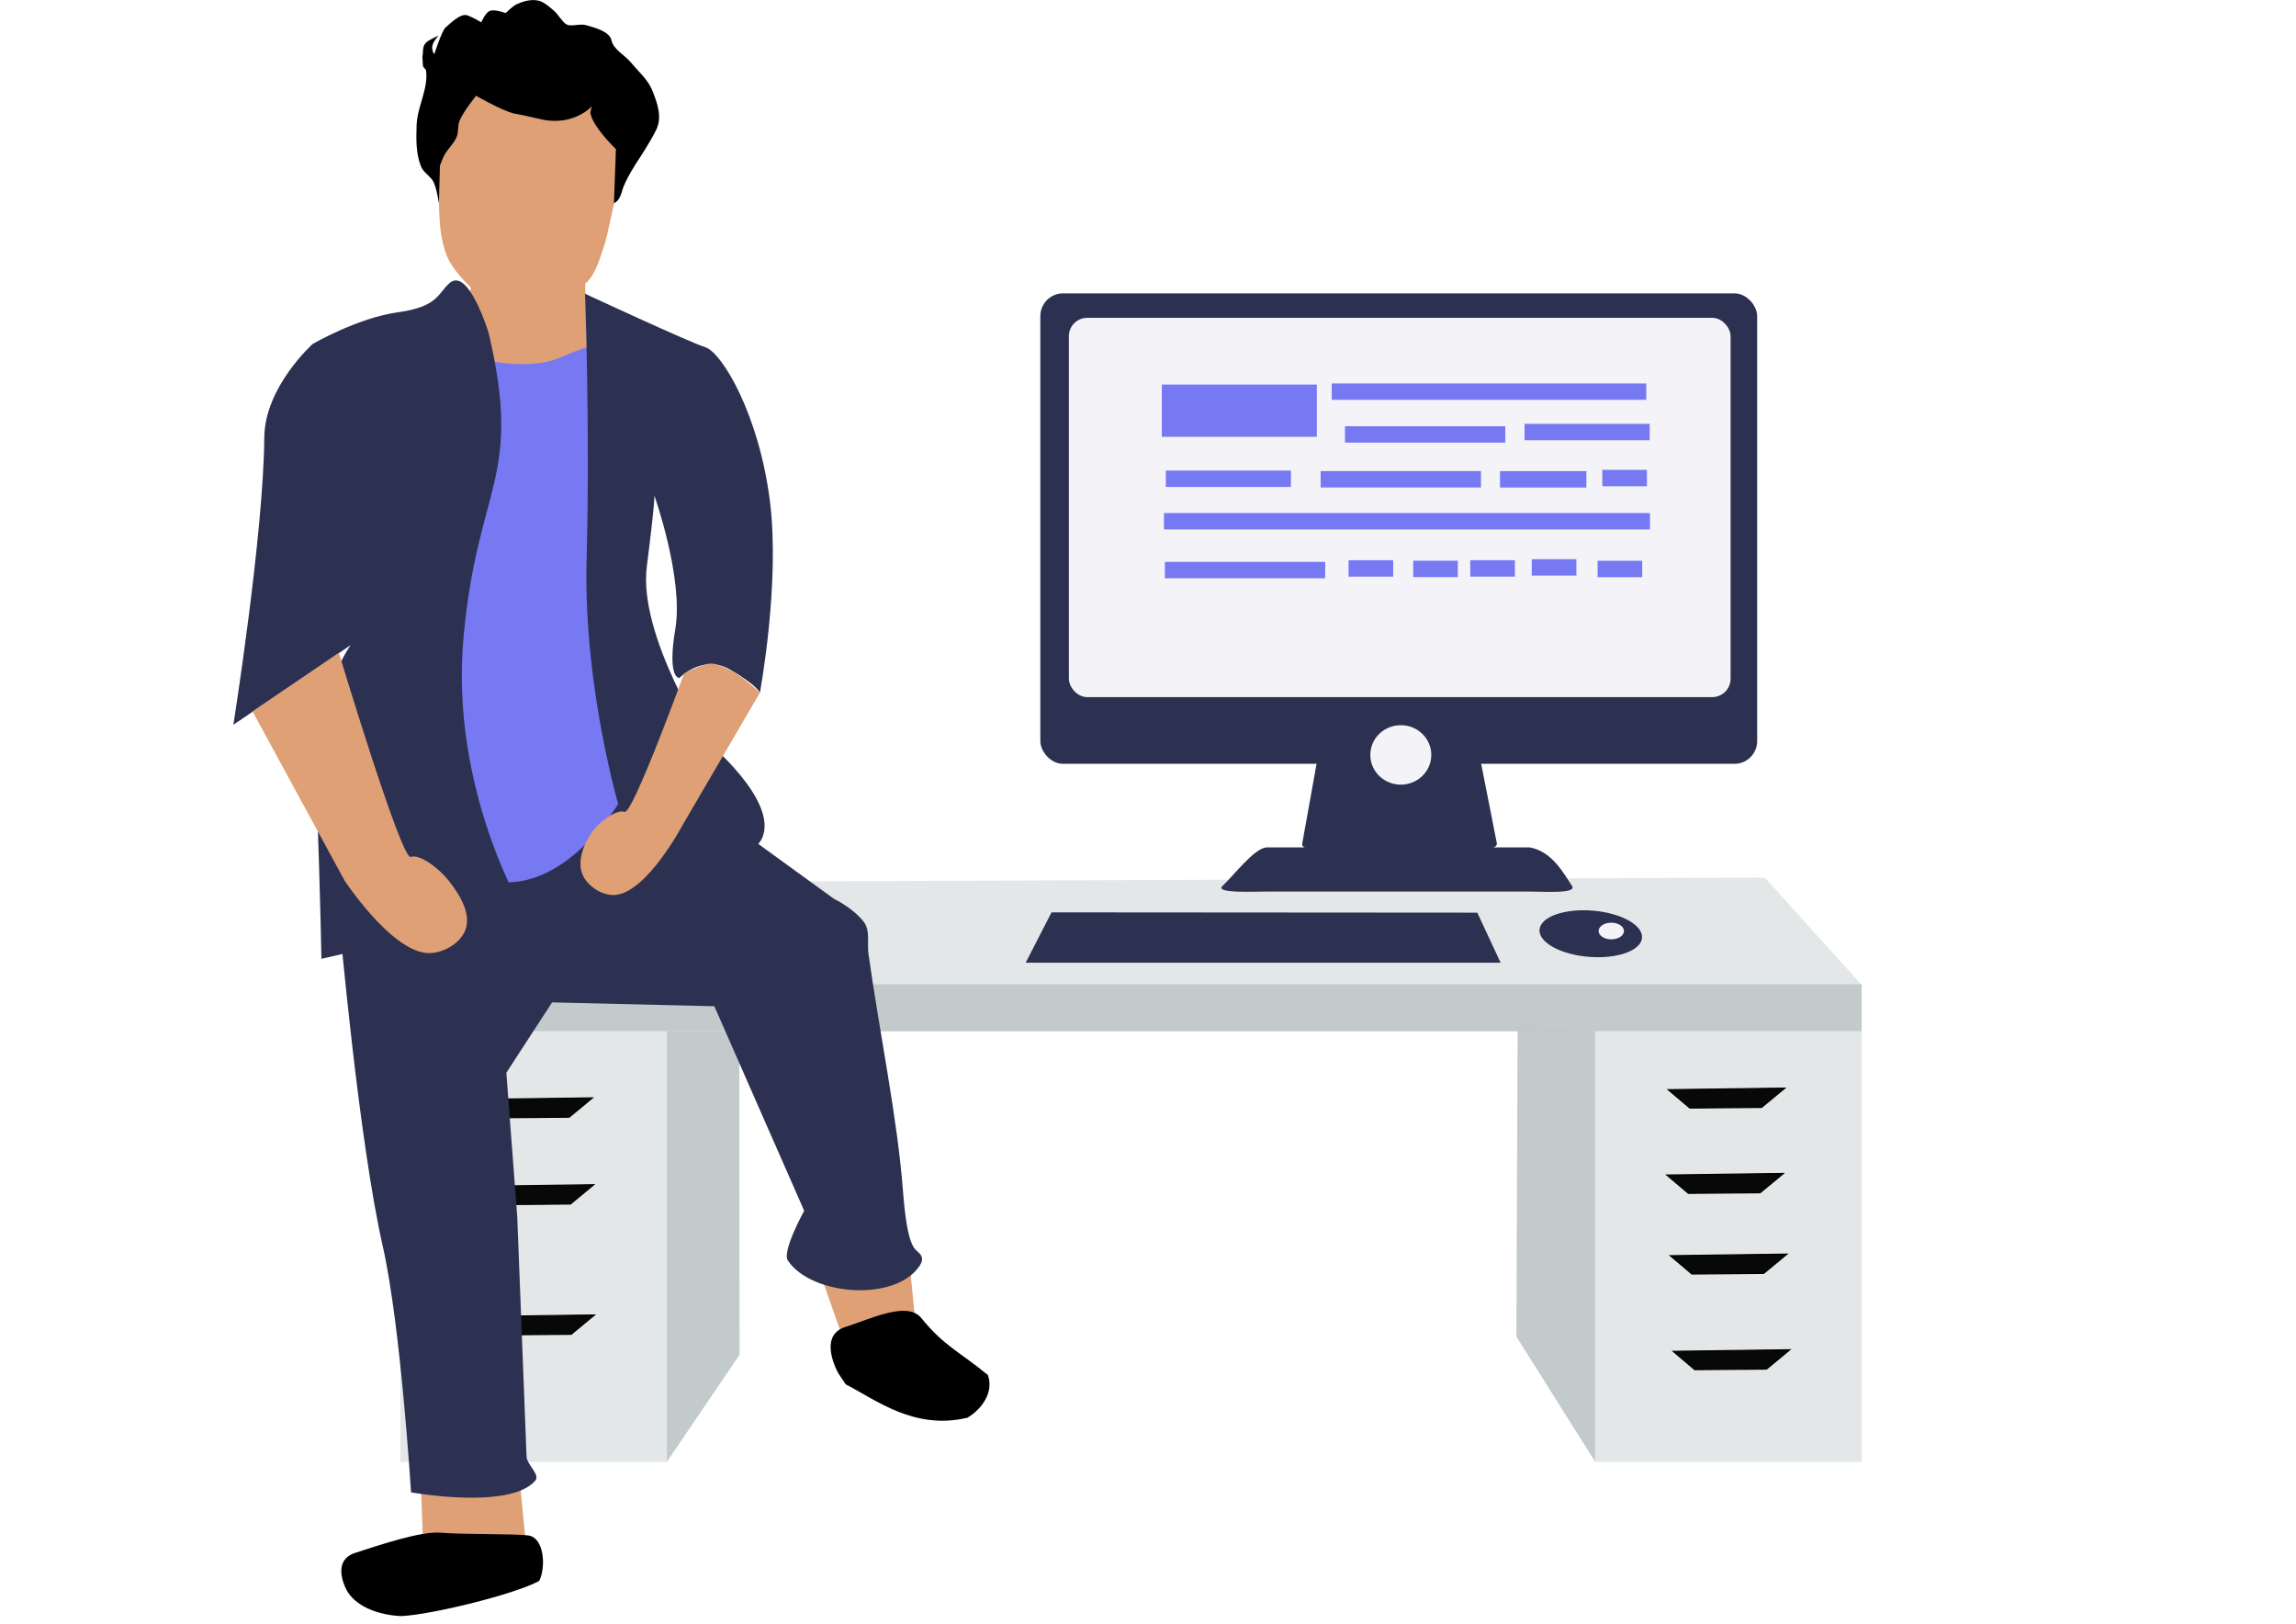 <?xml version="1.0" encoding="UTF-8" standalone="no"?>
<svg
   xmlns:dc="http://purl.org/dc/elements/1.1/"
   xmlns:cc="http://creativecommons.org/ns#"
   xmlns:rdf="http://www.w3.org/1999/02/22-rdf-syntax-ns#"
   xmlns:svg="http://www.w3.org/2000/svg"
   xmlns="http://www.w3.org/2000/svg"
   xmlns:sodipodi="http://sodipodi.sourceforge.net/DTD/sodipodi-0.dtd"
   xmlns:inkscape="http://www.inkscape.org/namespaces/inkscape"
   width="297mm"
   height="210mm"
   viewBox="0 0 297 210"
   version="1.1"
   id="svg8"
   inkscape:version="1.0 (5b275a35d9, 2020-05-03)"
   sodipodi:docname="omkar_stand.svg">
  <defs
     id="defs2" />
  <sodipodi:namedview
     showborder="true"
     id="base"
     pagecolor="#ffffff"
     bordercolor="#666666"
     borderopacity="1.0"
     inkscape:pageopacity="0.0"
     inkscape:pageshadow="2"
     inkscape:zoom="0.5"
     inkscape:cx="506.6878"
     inkscape:cy="391.1177"
     inkscape:document-units="mm"
     inkscape:current-layer="layer1"
     inkscape:document-rotation="0"
     showgrid="false"
     inkscape:window-width="1600"
     inkscape:window-height="813"
     inkscape:window-x="0"
     inkscape:window-y="1080"
     inkscape:window-maximized="1" />
  <g
     inkscape:label="Layer 1"
     inkscape:groupmode="layer"
     id="layer1">
    <path
       id="path863"
       style="opacity:1;fill:#dea074;fill-opacity:1;stroke:none;stroke-width:0.273;stroke-linecap:butt;stroke-linejoin:miter;stroke-miterlimit:4;stroke-dasharray:none;stroke-opacity:1"
       d="m 61.581,12.39 c 0,0 -1.461,0.967 -1.751,1.877 -0.612,0.807 -0.524,1.743 -0.666,2.601 -0.113,0.684 -0.34,1.628 -0.973,2.016 -0.501,0.307 -1.08,1.135 -1.08,1.135 0,0 -0.516,2.955 -0.412,4.542 0.138,2.102 0.051,4.236 0.465,6.302 0.201,1.002 0.478,2.014 0.969,2.91 0.701,1.28 1.732,2.36 2.75,3.407 L 59.763,57.755 76.25,58.328 75.696,36.685 c 0.184,-0.159 0.356,-0.321 0.496,-0.488 0.975,-1.169 1.376,-2.727 1.875,-4.165 0.393,-1.134 0.615,-2.321 0.873,-3.494 0.368,-1.676 0.784,-3.351 0.957,-5.059 0.141,-1.387 0.484,-2.852 0.064,-4.182 -0.192,-0.608 -0.114,-0.127 -1.124,-1.55 -1.01,-1.423 -2.564,-2.432 -2.436,-3.311 0.06,-0.41 0.096,-0.572 0.12,-0.641 -0.185,0.178 -1.974,1.776 -6.513,1.302 -4.802,-0.501 -8.223,-2.738 -8.426,-2.709 z m 14.939,1.406 c 0.011,-0.01 0.037,-0.034 0.037,-0.034 0,0 -0.01,-0.045 -0.037,0.034 z"
       sodipodi:nodetypes="ccssccsscccccsssssscsscccc" />
    <g
       id="g1506"
       transform="matrix(1.397,0,0,1.397,-53.8,-27.448)">
      <path
         sodipodi:nodetypes="ccccc"
         d="m 87.848,101.339 114.079,-0.446 8.901,9.866 H 75.58 Z"
         style="fill:#e2e6e7;fill-opacity:0.96;stroke-width:0.162"
         id="rect833" />
      <rect
         y="110.759"
         x="75.58"
         height="4.372"
         width="135.311"
         id="rect836"
         style="fill:#bfc8c9;fill-opacity:0.96;stroke-width:0.162" />
      <rect
         y="115.131"
         x="75.58"
         height="39.862"
         width="24.676"
         id="rect838"
         style="fill:#e2e6e7;fill-opacity:0.96;stroke-width:0.162" />
      <rect
         style="fill:#e2e6e7;fill-opacity:0.96;stroke-width:0.162"
         id="rect840"
         width="24.676"
         height="39.862"
         x="186.215"
         y="115.131" />
      <path
         sodipodi:nodetypes="ccccc"
         id="path842"
         d="m 100.255,115.131 v 39.862 l 6.734,-9.919 -0.025,-29.93 z"
         style="fill:#bfc8c9;fill-opacity:0.96;stroke:none;stroke-width:0.265px;stroke-linecap:butt;stroke-linejoin:miter;stroke-opacity:1" />
      <path
         sodipodi:nodetypes="ccccc"
         style="fill:#bfc8c9;fill-opacity:0.96;stroke:none;stroke-width:0.265px;stroke-linecap:butt;stroke-linejoin:miter;stroke-opacity:1"
         d="m 186.215,115.118 v 39.862 l -7.291,-11.585 0.11,-28.883 z"
         id="path844" />
      <path
         sodipodi:nodetypes="ccccc"
         id="path864"
         d="m 84.57,123.13 -1.999,-1.694 10.802,-0.147 -2.16,1.786 z"
         style="fill:#000000;fill-opacity:0.961;stroke:#000000;stroke-width:0.106px;stroke-linecap:butt;stroke-linejoin:miter;stroke-opacity:1" />
      <path
         style="fill:#000000;fill-opacity:0.961;stroke:#000000;stroke-width:0.106px;stroke-linecap:butt;stroke-linejoin:miter;stroke-opacity:1"
         d="m 84.687,131.171 -1.999,-1.694 10.802,-0.147 -2.16,1.786 z"
         id="path866"
         sodipodi:nodetypes="ccccc" />
      <path
         sodipodi:nodetypes="ccccc"
         id="path868"
         d="m 84.756,143.23 -1.999,-1.694 10.802,-0.147 -2.16,1.786 z"
         style="fill:#000000;fill-opacity:0.961;stroke:#000000;stroke-width:0.106px;stroke-linecap:butt;stroke-linejoin:miter;stroke-opacity:1" />
      <path
         style="fill:#000000;fill-opacity:0.961;stroke:#000000;stroke-width:0.106px;stroke-linecap:butt;stroke-linejoin:miter;stroke-opacity:1"
         d="m 194.979,122.227 -1.999,-1.694 10.802,-0.147 -2.16,1.786 z"
         id="path870"
         sodipodi:nodetypes="ccccc" />
      <path
         sodipodi:nodetypes="ccccc"
         id="path872"
         d="m 194.847,130.126 -1.999,-1.694 10.802,-0.147 -2.16,1.786 z"
         style="fill:#000000;fill-opacity:0.961;stroke:#000000;stroke-width:0.106px;stroke-linecap:butt;stroke-linejoin:miter;stroke-opacity:1" />
      <path
         style="fill:#000000;fill-opacity:0.961;stroke:#000000;stroke-width:0.106px;stroke-linecap:butt;stroke-linejoin:miter;stroke-opacity:1"
         d="m 195.173,137.595 -1.999,-1.694 10.802,-0.147 -2.16,1.786 z"
         id="path874"
         sodipodi:nodetypes="ccccc" />
      <path
         sodipodi:nodetypes="ccccc"
         id="path876"
         d="m 195.438,146.45 -1.999,-1.694 10.802,-0.147 -2.16,1.786 z"
         style="fill:#000000;fill-opacity:0.961;stroke:#000000;stroke-width:0.106px;stroke-linecap:butt;stroke-linejoin:miter;stroke-opacity:1" />
    </g>
    <path
       style="fill:#dea074;fill-opacity:1;stroke:none;stroke-width:0.37px;stroke-linecap:butt;stroke-linejoin:miter;stroke-opacity:1"
       d="m 54.383,190 0.461,13.244 13.471,-0.569 -1.329,-13.762 z"
       id="path1512" />
    <path
       id="path1514"
       d="m 104.699,160.718 6.041,17.241 7.892,-4.566 -1.33,-13.762 z"
       style="fill:#dea074;fill-opacity:1;stroke:none;stroke-width:0.37px;stroke-linecap:butt;stroke-linejoin:miter;stroke-opacity:1"
       sodipodi:nodetypes="ccccc" />
    <path
       style="fill:#2c3152;fill-opacity:1;stroke:none;stroke-width:0.479px;stroke-linecap:butt;stroke-linejoin:miter;stroke-opacity:1"
       d="m 43.96,119.758 c 0,0 2.459,27.803 5.542,41.371 2.341,10.302 3.669,31.883 3.669,31.883 0,0 12.756,2.305 16.067,-1.504 0.677,-0.779 -1.085,-2.086 -1.125,-3.117 l -1.205,-31.046 -1.41,-18.604 5.917,-9.098 20.99,0.499 11.621,26.454 c 0,0 -2.91,5.24 -2.108,6.439 3.035,4.545 13.913,5.405 17.049,0.661 0.595,-0.9 0.249,-1.365 -0.27,-1.821 -0.575,-0.505 -1.385,-1.241 -1.889,-7.826 -0.724,-9.47 -3.033,-20.451 -4.467,-30.688 -0.189,-1.347 0.235,-2.93 -0.544,-4.045 -0.813,-1.164 -2.633,-2.452 -3.914,-3.062 L 83.165,98.322 Z"
       id="path1491"
       sodipodi:nodetypes="cscsscccccssssasscc" />
    <path
       style="fill:#7779f3;fill-opacity:1;stroke:none;stroke-width:0.518px;stroke-linecap:butt;stroke-linejoin:miter;stroke-opacity:1"
       d="m 62.399,46.472 c 0,0 5.93,1.515 9.871,-0.162 3.941,-1.677 4.255,-1.461 4.255,-1.461 l 6.641,53.474 c 0,0 -6.909,15.806 -17.724,15.806 H 54.436 Z"
       id="path1477"
       sodipodi:nodetypes="csccscc" />
    <path
       style="fill:#2c3152;fill-opacity:1;stroke:none;stroke-width:0.451px;stroke-linecap:butt;stroke-linejoin:miter;stroke-opacity:1"
       d="m 63.216,43.09 c 0,0 -2.604,-8.625 -5.063,-6.478 -1.506,1.315 -1.459,3.055 -6.677,3.775 -5.219,0.72 -11.028,4.097 -11.028,4.097 0,0 -6.217,5.562 -6.263,12.122 -0.086,12.448 -3.996,37.131 -3.996,37.131 L 45.368,83.431 c 0,0 -4.858,6.291 -4.381,19.858 0.482,13.721 0.591,20.719 0.591,20.719 l 26.19,-6.041 c 0,0 -9.607,-15.845 -7.804,-35.588 1.803,-19.743 7.698,-20.359 3.253,-39.289 z"
       id="path1473"
       sodipodi:nodetypes="csscsccsccsc" />
    <path
       style="fill:#2c3152;fill-opacity:1;stroke:none;stroke-width:0.451px;stroke-linecap:butt;stroke-linejoin:miter;stroke-opacity:1"
       d="m 75.672,37.988 c 0,0 0.665,17.46 0.209,34.394 -0.457,16.976 4.502,34.062 5.777,36.852 1.274,2.79 0.669,2.003 0.669,2.003 0,0 14.378,1.881 16.31,-2.97 1.931,-4.851 -7.172,-12.367 -7.172,-12.367 0,0 -8.925,-13.716 -7.797,-22.615 1.127,-8.898 0.976,-9.199 0.976,-9.199 0,0 3.802,10.715 2.714,17.241 -1.088,6.527 0.525,6.358 0.525,6.358 0,0 3.007,-3.14 6.55,-1.088 3.543,2.052 3.866,2.999 3.866,2.999 0,0 2.641,-14.136 1.291,-24.817 C 98.17,53.563 93.381,45.584 91.239,44.909 89.098,44.234 75.672,37.988 75.672,37.988 Z"
       id="path1475"
       sodipodi:nodetypes="csscscscscscssc" />
    <path
       sodipodi:nodetypes="casssssccccsscacasssssssscccccacsscasacc"
       inkscape:connector-curvature="0"
       id="path865"
       d="m 56.776,26.296 c 0,0 -0.275,-1.923 -0.705,-2.774 -0.376,-0.745 -1.262,-1.168 -1.586,-1.937 -0.7,-1.664 -0.651,-3.579 -0.595,-5.384 0.074,-2.386 1.529,-4.689 1.226,-7.057 -0.044,-0.345 -0.431,-0.224 -0.432,-0.949 -10e-4,-0.724 -0.089,-0.624 -0.03,-0.927 0.144,-0.745 -0.161,-1.498 0.917,-2.083 1.078,-0.586 1.156,-0.541 1.156,-0.541 0,0 -0.933,0.875 -0.813,1.646 0.119,0.771 0.286,0.659 0.286,0.659 0,0 0.967,-3.006 1.43,-3.384 0.463,-0.377 1.914,-1.909 2.822,-1.578 0.908,0.331 1.802,0.902 1.802,0.902 0,0 0.525,-1.232 1.085,-1.471 0.643,-0.273 2.078,0.273 2.078,0.273 0,0 0.9,-0.913 1.471,-1.168 0.828,-0.37 1.791,-0.633 2.681,-0.459 0.765,0.15 1.381,0.743 1.986,1.234 0.684,0.555 1.237,1.676 1.829,1.91 0.591,0.233 1.667,-0.177 2.452,0.052 1.225,0.357 3.015,0.807 3.273,1.987 0.258,1.181 1.704,1.858 2.503,2.831 0.971,1.182 2.222,2.227 2.781,3.651 0.619,1.576 1.307,3.37 0.492,5.057 -0.815,1.686 -2.439,4.094 -2.439,4.094 0,0 -1.621,2.448 -1.978,3.837 -0.357,1.389 -1.05,1.553 -1.05,1.553 v 0 l 0.256,-6.988 c 0,0 -2.875,-2.735 -3.29,-4.564 -0.072,-0.316 0.172,-0.956 0.172,-0.956 0,0 -2.437,2.645 -6.608,1.655 -4.172,-0.99 -2.882,-0.503 -4.252,-0.994 -1.44,-0.516 -4.116,-2.033 -4.116,-2.033 0,0 -1.669,2.053 -2.148,3.264 -0.253,0.64 -0.095,1.395 -0.351,2.033 -0.36,0.898 -1.162,1.555 -1.619,2.408 -0.228,0.426 -0.555,1.338 -0.555,1.338 z"
       style="fill:#000000;fill-opacity:1;stroke:none;stroke-width:0.273px;stroke-linecap:butt;stroke-linejoin:miter;stroke-opacity:1" />
    <path
       style="fill:#dea074;fill-opacity:1;stroke:none;stroke-width:0.408px;stroke-linecap:butt;stroke-linejoin:miter;stroke-opacity:1"
       d="m 32.667,92.01 11.923,21.909 c 0,0 5.869,8.882 10.54,9.33 1.957,0.188 4.402,-1.152 5.079,-2.998 0.782,-2.132 -0.812,-4.665 -2.234,-6.436 -1.189,-1.481 -3.63,-3.395 -4.85,-2.987 -1.22,0.408 -9.287,-26.396 -9.287,-26.396 z"
       id="path1487"
       sodipodi:nodetypes="ccaaascc" />
    <path
       sodipodi:nodetypes="ccaaascssc"
       id="path1489"
       d="M 98.296,89.595 88.196,106.884 c 0,0 -4.409,8.288 -8.448,8.847 -1.68,0.233 -3.706,-1.03 -4.381,-2.586 -0.756,-1.744 0.138,-4.018 1.241,-5.566 0.95,-1.334 3.131,-2.928 4.183,-2.577 1.052,0.352 7.698,-17.895 7.698,-17.895 0,0 2.69,-1.427 3.701,-1.28 0.592,0.086 1.949,0.586 3.162,1.382 1.572,1.032 2.944,2.385 2.944,2.385 z"
       style="fill:#dea074;fill-opacity:1;stroke:none;stroke-width:0.352px;stroke-linecap:butt;stroke-linejoin:miter;stroke-opacity:1" />
    <path
       style="fill:#000000;fill-opacity:1;stroke:#000000;stroke-width:0.395px;stroke-linecap:butt;stroke-linejoin:miter;stroke-opacity:1"
       d="m 108.609,177.504 c 0,0 -2.603,-4.585 0.731,-5.661 3.334,-1.076 7.973,-3.346 9.669,-1.266 3.038,3.725 4.95,4.362 8.619,7.384 0.792,2.443 -1.284,4.454 -2.542,5.207 -6.748,1.612 -11.648,-2.267 -15.553,-4.278 z"
       id="path1527"
       sodipodi:nodetypes="csscccc" />
    <path
       sodipodi:nodetypes="csssccc"
       id="path1529"
       d="m 45.105,205.753 c 0,0 -2.229,-3.728 0.892,-4.735 3.12,-1.007 8.451,-2.813 10.954,-2.604 2.823,0.236 9.419,0.12 11.329,0.348 1.911,0.229 2.151,3.85 1.329,5.574 -3.317,1.755 -13.919,4.328 -17.705,4.492 -2.485,-0.097 -5.492,-0.986 -6.798,-3.076 z"
       style="fill:#000000;fill-opacity:1;stroke:#000000;stroke-width:0.37px;stroke-linecap:butt;stroke-linejoin:miter;stroke-opacity:1" />
    <g
       id="g1556"
       transform="matrix(1.397,0,0,1.397,-53.8,-31.145)">
      <g
         transform="translate(2.33,2.633)"
         id="g1546">
        <rect
           style="opacity:1;fill:#2c3152;fill-opacity:1;stroke:none;stroke-width:0.162"
           id="rect1531"
           width="66.375"
           height="43.557"
           x="132.511"
           y="46.82"
           ry="2.106" />
        <path
           id="rect1535"
           style="opacity:1;fill:#2c3152;fill-opacity:1;stroke:none;stroke-width:0.128"
           d="m 159.323,88.968 h 12.773 c 0.688,0 1.088,0.663 1.242,1.441 l 1.437,7.283 c 0.153,0.778 -1.99,0.541 -2.678,0.541 h -12.773 c -0.688,0 -2.701,0.292 -2.561,-0.489 l 1.319,-7.335 c 0.14,-0.781 0.554,-1.441 1.242,-1.441 z"
           sodipodi:nodetypes="sssssssss" />
        <path
           id="rect1538"
           style="opacity:1;fill:#2c3152;fill-opacity:1;stroke:none;stroke-width:0.136"
           d="m 153.483,98.115 h 24.365 c 2.058,0.399 3.052,2.304 3.897,3.568 0.498,0.744 -2.73,0.518 -3.897,0.518 h -24.365 c -1.167,0 -4.787,0.185 -4.131,-0.496 1.04,-0.953 2.98,-3.56 4.131,-3.59 z"
           sodipodi:nodetypes="cccsscc" />
      </g>
      <rect
         style="opacity:1;fill:#f4f4f8;fill-opacity:1;stroke:none;stroke-width:0.14"
         id="rect1533"
         width="61.269"
         height="35.115"
         x="137.485"
         y="51.718"
         ry="1.698" />
      <ellipse
         ry="2.752"
         rx="2.824"
         cy="92.184"
         cx="168.219"
         id="path1548"
         style="opacity:1;fill:#f4f4f8;fill-opacity:1;stroke:none;stroke-width:0.162" />
    </g>
    <path
       id="rect1558"
       style="opacity:1;fill:#2c3152;fill-opacity:1;stroke:none;stroke-width:0.162"
       d="m 136.021,117.998 55.075,0.039 3.016,6.471 h -61.432 z"
       sodipodi:nodetypes="ccccc" />
    <ellipse
       style="opacity:1;fill:#2c3152;fill-opacity:1;stroke:none;stroke-width:0.1"
       id="path1561"
       cx="269.426"
       cy="74.073"
       rx="6.256"
       ry="3.76"
       transform="matrix(0.965,0.261,-0.732,0.681,0,0)" />
    <ellipse
       style="opacity:1;fill:#f4f4f8;fill-opacity:1;stroke:none;stroke-width:0.166"
       id="path1563"
       cx="208.429"
       cy="120.411"
       rx="1.642"
       ry="1.076" />
    <rect
       style="opacity:1;fill:#7779f3;fill-opacity:1;stroke:none;stroke-width:0.121"
       id="rect1565"
       width="20.738"
       height="2.122"
       x="170.833"
       y="60.927" />
    <rect
       y="72.669"
       x="150.684"
       height="2.122"
       width="20.738"
       id="rect1567"
       style="opacity:1;fill:#7779f3;fill-opacity:1;stroke:none;stroke-width:0.121" />
    <rect
       y="66.353"
       x="150.563"
       height="2.122"
       width="62.873"
       id="rect1569"
       style="opacity:1;fill:#7779f3;fill-opacity:1;stroke:none;stroke-width:0.211" />
    <rect
       style="opacity:1;fill:#7779f3;fill-opacity:1;stroke:none;stroke-width:0.17"
       id="rect1571"
       width="40.69"
       height="2.122"
       x="172.265"
       y="49.59" />
    <rect
       style="opacity:1;fill:#7779f3;fill-opacity:1;stroke:none;stroke-width:0.121"
       id="rect1573"
       width="20.738"
       height="2.122"
       x="173.98"
       y="55.128" />
    <rect
       y="54.815"
       x="197.21"
       height="2.122"
       width="16.188"
       id="rect1575"
       style="opacity:1;fill:#7779f3;fill-opacity:1;stroke:none;stroke-width:0.107" />
    <rect
       y="60.933"
       x="194.033"
       height="2.122"
       width="11.172"
       id="rect1577"
       style="opacity:1;fill:#7779f3;fill-opacity:1;stroke:none;stroke-width:0.089" />
    <rect
       style="opacity:1;fill:#7779f3;fill-opacity:1;stroke:none;stroke-width:0.064"
       id="rect1579"
       width="5.774"
       height="2.122"
       x="207.266"
       y="60.769" />
    <rect
       style="opacity:1;fill:#7779f3;fill-opacity:1;stroke:none;stroke-width:0.107"
       id="rect1581"
       width="16.188"
       height="2.122"
       x="150.805"
       y="60.859" />
    <rect
       y="72.458"
       x="174.445"
       height="2.122"
       width="5.774"
       id="rect1583"
       style="opacity:1;fill:#7779f3;fill-opacity:1;stroke:none;stroke-width:0.064" />
    <rect
       style="opacity:1;fill:#7779f3;fill-opacity:1;stroke:none;stroke-width:0.064"
       id="rect1585"
       width="5.774"
       height="2.122"
       x="198.14"
       y="72.321" />
    <rect
       y="72.454"
       x="190.186"
       height="2.122"
       width="5.774"
       id="rect1587"
       style="opacity:1;fill:#7779f3;fill-opacity:1;stroke:none;stroke-width:0.064" />
    <rect
       style="opacity:1;fill:#7779f3;fill-opacity:1;stroke:none;stroke-width:0.064"
       id="rect1589"
       width="5.774"
       height="2.122"
       x="182.804"
       y="72.518" />
    <rect
       y="72.528"
       x="206.657"
       height="2.122"
       width="5.774"
       id="rect1591"
       style="opacity:1;fill:#7779f3;fill-opacity:1;stroke:none;stroke-width:0.064" />
    <rect
       style="opacity:1;fill:#7779f3;fill-opacity:1;stroke:none;stroke-width:0.359"
       id="rect1593"
       width="20.052"
       height="6.761"
       x="150.288"
       y="49.734" />
  </g>
</svg>
